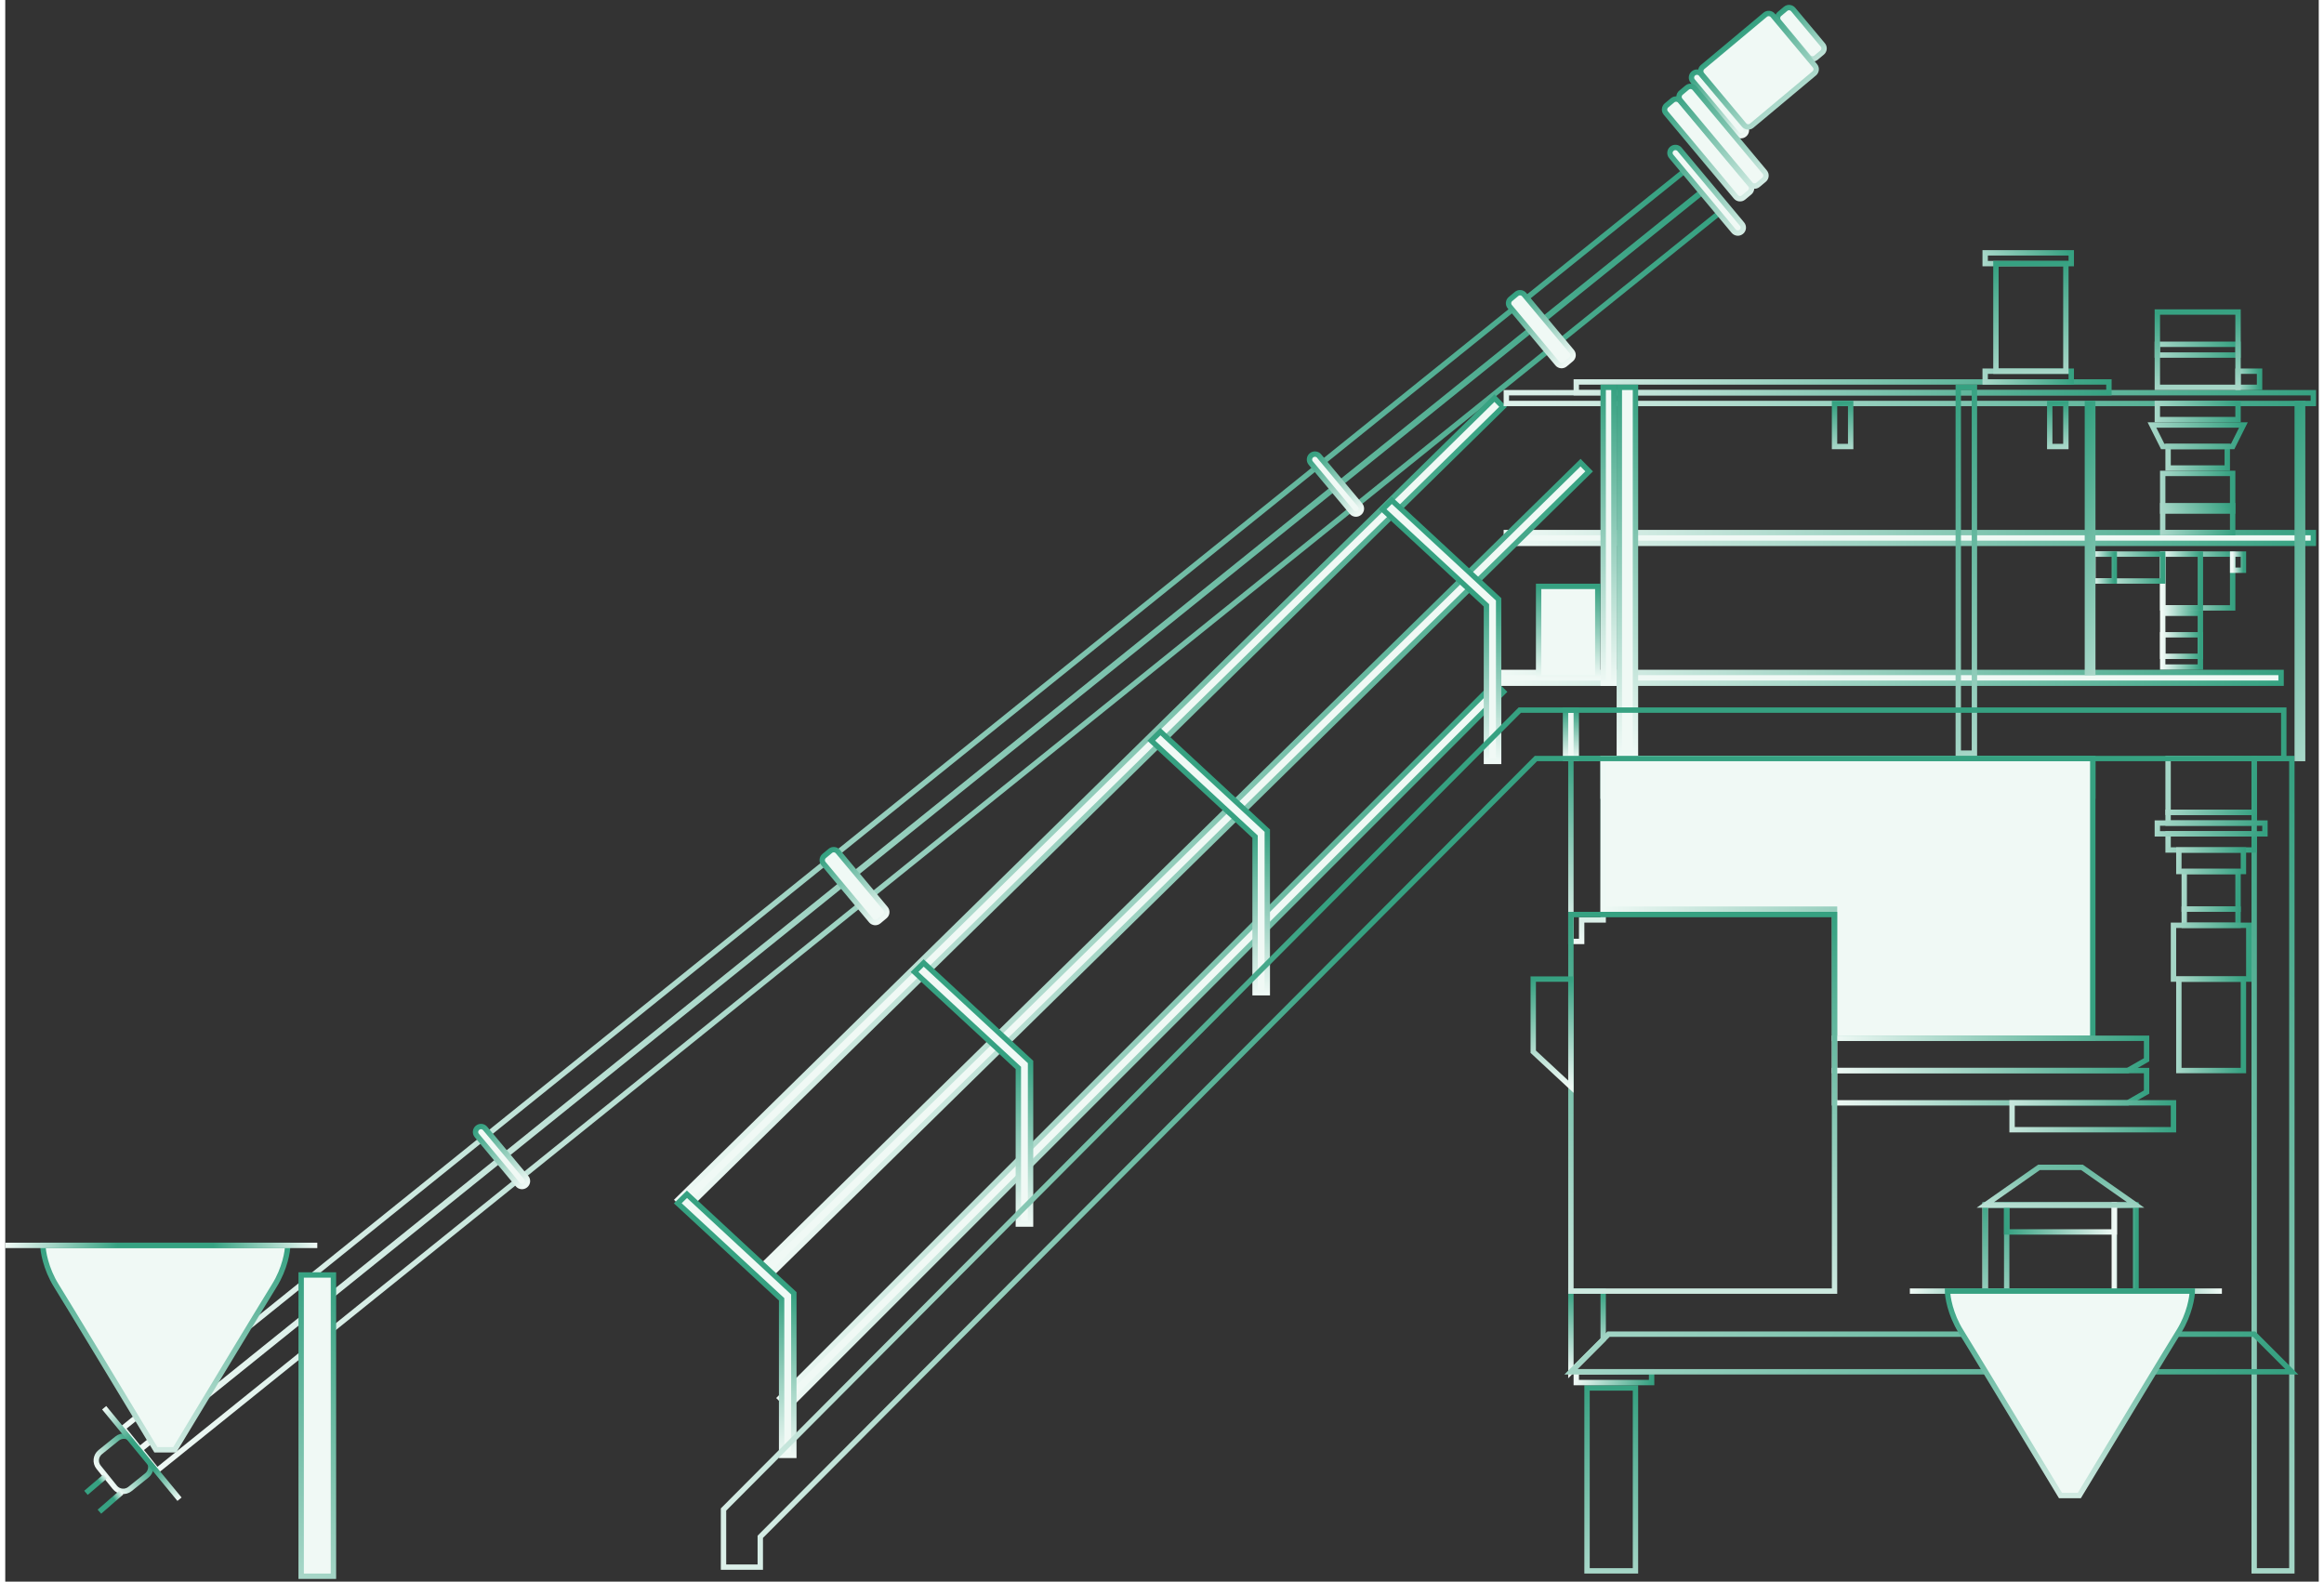 <svg width="350.88" height="238.82" viewBox="0 0 430 294" fill="none" xmlns="http://www.w3.org/2000/svg">
<rect x="0" y="0" width="430" height="294" fill="#333333" stroke="none"/>
<path d="M418 292L418 141L425 141L425 292L418 292Z" stroke="url(#paint0_linear_7_852)"/>
<path d="M294 292L294 258L303 258L303 292L294 292Z" stroke="url(#paint1_linear_7_852)"/>
<path d="M291 255L291 240L297 240L297 249L291 255Z" stroke="url(#paint2_linear_7_852)"/>
<path d="M291 175L291 141L297 141L297 171L293 171L293 175L291 175Z" stroke="url(#paint3_linear_7_852)"/>
<path d="M17.66 269.926L20.794 267.403C21.654 266.71 22.913 266.846 23.606 267.707L26.619 271.449C27.311 272.309 27.176 273.568 26.315 274.261L23.181 276.784C22.321 277.477 21.062 277.341 20.369 276.481L17.356 272.738C16.663 271.878 16.799 270.619 17.66 269.926Z" stroke="url(#paint4_linear_7_852)"/>
<path d="M25 269.362L316.097 35L319.314 38.996L28.217 273.358L25 269.362Z" stroke="url(#paint5_linear_7_852)"/>
<path d="M21.854 265.479L313.097 31L316.314 34.996L25.071 269.475L21.854 265.479Z" stroke="url(#paint6_linear_7_852)"/>
<path d="M145.611 261.481L278.481 128.61L276.871 127L144 259.87L145.611 261.481Z" fill="#F0F9F5" stroke="url(#paint7_linear_7_852)"/>
<path d="M126.595 224.653L278.39 75.625L276.794 74L125 223.028L126.595 224.653Z" fill="#F0F9F5" stroke="url(#paint8_linear_7_852)"/>
<path d="M279 101L429 101L429 99L279 99L279 101Z" fill="#F0F9F5" stroke="url(#paint9_linear_7_852)"/>
<path d="M297 148L388 148L388 141L297 141L297 148Z" fill="#F0F9F5" stroke="url(#paint10_linear_7_852)"/>
<path d="M388 141L388 193L340 193L340 169L297 169L297 141L388 141Z" fill="#F0F9F5" stroke="url(#paint11_linear_7_852)"/>
<path d="M279 75L429 75L429 73L279 73L279 75Z" stroke="url(#paint12_linear_7_852)"/>
<path d="M292 73L391 73L391 71L292 71L292 73Z" stroke="url(#paint13_linear_7_852)"/>
<path d="M368 71L384 71L384 69L368 69L368 71Z" stroke="url(#paint14_linear_7_852)"/>
<path d="M292 257L306 257L306 255L292 255L292 257Z" stroke="url(#paint15_linear_7_852)"/>
<path d="M400 66L415 66L415 64L400 64L400 66Z" stroke="url(#paint16_linear_7_852)"/>
<path d="M400 78L415 78L415 75L400 75L400 78Z" stroke="url(#paint17_linear_7_852)"/>
<path d="M401 95L414 95L414 94L401 94L401 95Z" stroke="url(#paint18_linear_7_852)"/>
<path d="M401 99L414 99L414 88L401 88L401 99Z" stroke="url(#paint19_linear_7_852)"/>
<path d="M401 113L414 113L414 103L401 103L401 113Z" stroke="url(#paint20_linear_7_852)"/>
<path d="M402 151L418 151L418 141L402 141L402 151Z" stroke="url(#paint21_linear_7_852)"/>
<path d="M402 151L418 151L418 153L402 153L402 151Z" stroke="url(#paint22_linear_7_852)"/>
<path d="M402 155L418 155L418 158L402 158L402 155Z" stroke="url(#paint23_linear_7_852)"/>
<path d="M405 162L415 162L415 169L405 169L405 162Z" stroke="url(#paint24_linear_7_852)"/>
<path d="M405 169L415 169L415 172L405 172L405 169Z" stroke="url(#paint25_linear_7_852)"/>
<path d="M403 172L417 172L417 182L403 182L403 172Z" stroke="url(#paint26_linear_7_852)"/>
<path d="M404 182L416 182L416 199L404 199L404 182Z" stroke="url(#paint27_linear_7_852)"/>
<path d="M400 153L420 153L420 155L400 155L400 153Z" stroke="url(#paint28_linear_7_852)"/>
<path d="M404 158L416 158L416 162L404 162L404 158Z" stroke="url(#paint29_linear_7_852)"/>
<path d="M401 113L408 113L408 103L401 103L401 113Z" stroke="url(#paint30_linear_7_852)"/>
<path d="M401 124L408 124L408 114L401 114L401 124Z" stroke="url(#paint31_linear_7_852)"/>
<path d="M401 122L408 122L408 118L401 118L401 122Z" stroke="url(#paint32_linear_7_852)"/>
<path d="M414 106L416 106L416 103L414 103L414 106Z" stroke="url(#paint33_linear_7_852)"/>
<path d="M388 108L401 108L401 103L388 103L388 108Z" stroke="url(#paint34_linear_7_852)"/>
<path d="M388 108L392 108L392 103L388 103L388 108Z" stroke="url(#paint35_linear_7_852)"/>
<path d="M402 87L413 87L413 83L402 83L402 87Z" stroke="url(#paint36_linear_7_852)"/>
<path d="M401 83L414 83L416 79L399 79L401 83Z" stroke="url(#paint37_linear_7_852)"/>
<path d="M415 72L419 72L419 69L415 69L415 72Z" stroke="url(#paint38_linear_7_852)"/>
<path d="M368 49L384 49L384 47L368 47L368 49Z" stroke="url(#paint39_linear_7_852)"/>
<path d="M278 127L423 127L423 125L278 125L278 127Z" fill="#F0F9F5" stroke="url(#paint40_linear_7_852)"/>
<path d="M340 199L394.5 199L398 197L398 193L340 193L340 199Z" stroke="url(#paint41_linear_7_852)"/>
<path d="M340 205L394.5 205L398 203L398 199L340 199L340 205Z" stroke="url(#paint42_linear_7_852)"/>
<path d="M299 127L299 72L297 72L297 127L299 127Z" fill="#F0F9F5" stroke="url(#paint43_linear_7_852)"/>
<path d="M388 125L388 75L387 75L387 125L388 125Z" stroke="url(#paint44_linear_7_852)"/>
<path d="M427 141L427 75L426 75L426 141L427 141Z" stroke="url(#paint45_linear_7_852)"/>
<path d="M292 141L292 132L290 132L290 141L292 141Z" fill="#F0F9F5" stroke="url(#paint46_linear_7_852)"/>
<path d="M366 140L366 72L363 72L363 140L366 140Z" stroke="url(#paint47_linear_7_852)"/>
<path d="M343 83L343 75L340 75L340 83L343 83Z" stroke="url(#paint48_linear_7_852)"/>
<path d="M383 83L383 75L380 75L380 83L383 83Z" stroke="url(#paint49_linear_7_852)"/>
<path d="M303 140L303 72L300 72L300 140L303 140Z" fill="#F0F9F5" stroke="url(#paint50_linear_7_852)"/>
<path d="M340 240L340 170L291 170L291 240L340 240Z" stroke="url(#paint51_linear_7_852)"/>
<path d="M291 202L291 182L284 182L284 195.5L291 202Z" stroke="url(#paint52_linear_7_852)"/>
<path d="M383 69L383 49L370 49L370 69L383 69Z" stroke="url(#paint53_linear_7_852)"/>
<path d="M415 72L415 58L400 58L400 72L415 72Z" stroke="url(#paint54_linear_7_852)"/>
<path d="M296 126L296 109L285 109L285 126L296 126Z" fill="#F0F9F5" stroke="url(#paint55_linear_7_852)"/>
<path d="M142.595 236.653L294.39 87.625L292.794 86L141 235.028L142.595 236.653Z" fill="#F0F9F5" stroke="url(#paint56_linear_7_852)"/>
<path d="M146.57 270.532L146.57 240.409L126.703 222L125 223.674L144.299 241.524L144.299 270.532L146.57 270.532Z" fill="#F0F9F5" stroke="url(#paint57_linear_7_852)"/>
<path d="M190.57 227.532L190.57 197.409L170.703 179L169 180.674L188.299 198.524L188.299 227.532L190.57 227.532Z" fill="#F0F9F5" stroke="url(#paint58_linear_7_852)"/>
<path d="M234.57 184.532L234.57 154.409L214.703 136L213 137.674L232.299 155.524L232.299 184.532L234.57 184.532Z" fill="#F0F9F5" stroke="url(#paint59_linear_7_852)"/>
<path d="M277.57 141.532L277.57 111.409L257.703 93L256 94.674L275.299 112.524L275.299 141.532L277.57 141.532Z" fill="#F0F9F5" stroke="url(#paint60_linear_7_852)"/>
<path d="M140.334 285.672L284.5 141L423.5 141L423.5 132L281.5 132L133.5 280.599L133.5 291.309L140.334 291.309L140.334 285.672Z" stroke="url(#paint61_linear_7_852)"/>
<path d="M9.5 239C7.5 235.8 7 232.5 7 231.5H52.5C52.5 232.5 52 235.8 50 239C48 242.2 36.833 260.667 31.5 269.5H28C22.667 260.667 11.5 242.2 9.5 239Z" fill="#F0F9F5" stroke="url(#paint62_linear_7_852)"/>
<line y1="231.5" x2="58" y2="231.5" stroke="url(#paint63_linear_7_852)"/>
<line x1="354" y1="240" x2="412" y2="240" stroke="url(#paint64_linear_7_852)"/>
<line x1="18.386" y1="261.682" x2="32.386" y2="278.682" stroke="url(#paint65_linear_7_852)"/>
<path d="M18.669 274.372L15 277.5" stroke="url(#paint66_linear_7_852)"/>
<path d="M21.62 277.411L17.5 281" stroke="url(#paint67_linear_7_852)"/>
<path d="M95.278 220.201L87.641 211.065C87.287 210.641 87.343 210.011 87.767 209.656L87.785 209.641C88.209 209.287 88.839 209.343 89.194 209.767L96.831 218.903C97.185 219.327 97.129 219.957 96.705 220.312L96.687 220.327C96.263 220.681 95.632 220.624 95.278 220.201Z" fill="#F0F9F5" stroke="url(#paint68_linear_7_852)"/>
<path d="M250.278 95.201L242.641 86.065C242.287 85.641 242.343 85.011 242.767 84.656L242.785 84.641C243.209 84.287 243.839 84.344 244.194 84.767L251.831 93.903C252.185 94.327 252.129 94.957 251.705 95.311L251.687 95.327C251.263 95.681 250.633 95.624 250.278 95.201Z" fill="#F0F9F5" stroke="url(#paint69_linear_7_852)"/>
<path d="M321.26 42.963L309.642 29.065C309.287 28.641 309.344 28.011 309.767 27.656L309.786 27.641C310.209 27.287 310.84 27.343 311.194 27.767L322.812 41.665C323.167 42.089 323.11 42.72 322.687 43.074L322.669 43.089C322.245 43.443 321.614 43.387 321.26 42.963Z" fill="#F0F9F5" stroke="url(#paint70_linear_7_852)"/>
<path d="M321.834 24.865L313.642 15.065C313.287 14.641 313.344 14.011 313.767 13.656L313.786 13.641C314.209 13.287 314.84 13.344 315.194 13.767L323.387 23.567C323.741 23.991 323.685 24.622 323.261 24.976L323.243 24.991C322.819 25.345 322.188 25.289 321.834 24.865Z" fill="#F0F9F5" stroke="url(#paint71_linear_7_852)"/>
<path d="M160.941 171.133L152.08 160.534C151.726 160.11 151.782 159.48 152.206 159.125L153.346 158.173C153.769 157.818 154.4 157.875 154.754 158.298L163.615 168.898C163.969 169.321 163.913 169.952 163.489 170.306L162.349 171.259C161.926 171.613 161.295 171.557 160.941 171.133Z" fill="#F0F9F5" stroke="url(#paint72_linear_7_852)"/>
<path d="M288.502 67.602L279.641 57.003C279.287 56.579 279.343 55.948 279.767 55.594L280.907 54.641C281.33 54.287 281.961 54.343 282.315 54.767L291.176 65.367C291.53 65.79 291.474 66.421 291.05 66.775L289.91 67.728C289.487 68.082 288.856 68.026 288.502 67.602Z" fill="#F0F9F5" stroke="url(#paint73_linear_7_852)"/>
<path d="M321.671 36.589L308.641 21.003C308.287 20.579 308.343 19.948 308.767 19.594L309.907 18.641C310.33 18.287 310.961 18.343 311.315 18.767L324.345 34.353C324.699 34.777 324.643 35.408 324.219 35.762L323.079 36.715C322.655 37.069 322.025 37.012 321.671 36.589Z" fill="#F0F9F5" stroke="url(#paint74_linear_7_852)"/>
<path d="M324.359 34.233L311.329 18.647C310.975 18.223 311.031 17.592 311.455 17.238L312.595 16.285C313.018 15.931 313.649 15.988 314.003 16.411L327.033 31.997C327.387 32.421 327.331 33.052 326.907 33.406L325.767 34.359C325.343 34.713 324.713 34.657 324.359 34.233Z" fill="#F0F9F5" stroke="url(#paint75_linear_7_852)"/>
<path d="M335.151 10.594L329.641 4.003C329.287 3.579 329.343 2.948 329.767 2.594L330.907 1.641C331.33 1.287 331.961 1.343 332.315 1.767L337.825 8.358C338.179 8.782 338.123 9.413 337.699 9.767L336.56 10.72C336.136 11.074 335.505 11.018 335.151 10.594Z" fill="#F0F9F5" stroke="url(#paint76_linear_7_852)"/>
<path d="M323.197 23.235L315.365 13.866C315.01 13.442 315.067 12.812 315.491 12.457L327.118 2.737C327.541 2.383 328.172 2.44 328.526 2.863L336.359 12.233C336.713 12.656 336.657 13.287 336.233 13.641L324.606 23.361C324.182 23.715 323.551 23.659 323.197 23.235Z" fill="#F0F9F5" stroke="url(#paint77_linear_7_852)"/>
<path d="M373 205L403 205L403 210L373 210L373 205Z" stroke="url(#paint78_linear_7_852)"/>
<path d="M368 224L396 224L396 240L368 240L368 224Z" stroke="url(#paint79_linear_7_852)"/>
<path d="M368 224L372 224L372 248L368 248L368 224Z" stroke="url(#paint80_linear_7_852)"/>
<path d="M392 224L396 224L396 248L392 248L392 224Z" stroke="url(#paint81_linear_7_852)"/>
<path d="M392 224L372 224L372 229L392 229L392 224Z" stroke="url(#paint82_linear_7_852)"/>
<path d="M378 217L386 217L396 224L368 224L378 217Z" stroke="url(#paint83_linear_7_852)"/>
<path d="M298 248L418 248L425 255L291 255L298 248Z" stroke="url(#paint84_linear_7_852)"/>
<path d="M55 293L55 237L61 237L61 293L55 293Z" fill="#F0F9F5" stroke="url(#paint85_linear_7_852)"/>
<path d="M363.5 247.5C361.5 244.3 361 241 361 240H406.5C406.5 241 406 244.3 404 247.5C402 250.7 390.833 269.167 385.5 278H382C376.667 269.167 365.5 250.7 363.5 247.5Z" fill="#F0F9F5" stroke="url(#paint86_linear_7_852)"/>
<defs>
<linearGradient id="paint0_linear_7_852" x1="421.5" y1="141" x2="300.017" y2="300.012" gradientUnits="userSpaceOnUse">
<stop stop-color="#36A181"/>
<stop offset="1" stop-color="#EFF9F5"/>
</linearGradient>
<linearGradient id="paint1_linear_7_852" x1="298.5" y1="258" x2="291.047" y2="313.705" gradientUnits="userSpaceOnUse">
<stop stop-color="#36A181"/>
<stop offset="1" stop-color="#EFF9F5"/>
</linearGradient>
<linearGradient id="paint2_linear_7_852" x1="294" y1="240" x2="294" y2="255" gradientUnits="userSpaceOnUse">
<stop stop-color="#36A181"/>
<stop offset="1" stop-color="#EFF9F5"/>
</linearGradient>
<linearGradient id="paint3_linear_7_852" x1="294" y1="141" x2="294" y2="175" gradientUnits="userSpaceOnUse">
<stop stop-color="#36A181"/>
<stop offset="1" stop-color="#EFF9F5"/>
</linearGradient>
<linearGradient id="paint4_linear_7_852" x1="25.112" y1="269.578" x2="18.863" y2="274.61" gradientUnits="userSpaceOnUse">
<stop stop-color="#36A181"/>
<stop offset="1" stop-color="#EFF9F5"/>
</linearGradient>
<linearGradient id="paint5_linear_7_852" x1="317.705" y1="36.998" x2="26.609" y2="271.36" gradientUnits="userSpaceOnUse">
<stop stop-color="#36A181"/>
<stop offset="1" stop-color="#EFF9F5"/>
</linearGradient>
<linearGradient id="paint6_linear_7_852" x1="314.705" y1="32.998" x2="23.463" y2="267.477" gradientUnits="userSpaceOnUse">
<stop stop-color="#36A181"/>
<stop offset="1" stop-color="#EFF9F5"/>
</linearGradient>
<linearGradient id="paint7_linear_7_852" x1="277.676" y1="127.805" x2="144.805" y2="260.676" gradientUnits="userSpaceOnUse">
<stop stop-color="#36A181"/>
<stop offset="1" stop-color="#EFF9F5"/>
</linearGradient>
<linearGradient id="paint8_linear_7_852" x1="277.592" y1="74.813" x2="125.798" y2="223.84" gradientUnits="userSpaceOnUse">
<stop stop-color="#36A181"/>
<stop offset="1" stop-color="#EFF9F5"/>
</linearGradient>
<linearGradient id="paint9_linear_7_852" x1="429" y1="100" x2="279" y2="100" gradientUnits="userSpaceOnUse">
<stop stop-color="#36A181"/>
<stop offset="1" stop-color="#EFF9F5"/>
</linearGradient>
<linearGradient id="paint10_linear_7_852" x1="388" y1="144.5" x2="297" y2="144.5" gradientUnits="userSpaceOnUse">
<stop stop-color="#36A181"/>
<stop offset="1" stop-color="#EFF9F5"/>
</linearGradient>
<linearGradient id="paint11_linear_7_852" x1="388" y1="167" x2="297" y2="167" gradientUnits="userSpaceOnUse">
<stop stop-color="#36A181"/>
<stop offset="1" stop-color="#EFF9F5"/>
</linearGradient>
<linearGradient id="paint12_linear_7_852" x1="429" y1="74" x2="265" y2="74" gradientUnits="userSpaceOnUse">
<stop stop-color="#36A181"/>
<stop offset="1" stop-color="#EFF9F5"/>
</linearGradient>
<linearGradient id="paint13_linear_7_852" x1="391" y1="72" x2="276.5" y2="71" gradientUnits="userSpaceOnUse">
<stop stop-color="#36A181"/>
<stop offset="1" stop-color="#EFF9F5"/>
</linearGradient>
<linearGradient id="paint14_linear_7_852" x1="384" y1="70" x2="359.3" y2="76.998" gradientUnits="userSpaceOnUse">
<stop stop-color="#36A181"/>
<stop offset="1" stop-color="#EFF9F5"/>
</linearGradient>
<linearGradient id="paint15_linear_7_852" x1="306" y1="256" x2="292" y2="256" gradientUnits="userSpaceOnUse">
<stop stop-color="#36A181"/>
<stop offset="1" stop-color="#EFF9F5"/>
</linearGradient>
<linearGradient id="paint16_linear_7_852" x1="415" y1="65" x2="391.633" y2="71.207" gradientUnits="userSpaceOnUse">
<stop stop-color="#36A181"/>
<stop offset="1" stop-color="#EFF9F5"/>
</linearGradient>
<linearGradient id="paint17_linear_7_852" x1="415" y1="76.5" x2="390.745" y2="80.795" gradientUnits="userSpaceOnUse">
<stop stop-color="#36A181"/>
<stop offset="1" stop-color="#EFF9F5"/>
</linearGradient>
<linearGradient id="paint18_linear_7_852" x1="414" y1="94.5" x2="396.112" y2="102.736" gradientUnits="userSpaceOnUse">
<stop stop-color="#36A181"/>
<stop offset="1" stop-color="#EFF9F5"/>
</linearGradient>
<linearGradient id="paint19_linear_7_852" x1="414" y1="93.5" x2="392.358" y2="94.406" gradientUnits="userSpaceOnUse">
<stop stop-color="#36A181"/>
<stop offset="1" stop-color="#EFF9F5"/>
</linearGradient>
<linearGradient id="paint20_linear_7_852" x1="414" y1="108" x2="401" y2="108" gradientUnits="userSpaceOnUse">
<stop stop-color="#36A181"/>
<stop offset="1" stop-color="#EFF9F5"/>
</linearGradient>
<linearGradient id="paint21_linear_7_852" x1="418" y1="146" x2="391.402" y2="147.507" gradientUnits="userSpaceOnUse">
<stop stop-color="#36A181"/>
<stop offset="1" stop-color="#EFF9F5"/>
</linearGradient>
<linearGradient id="paint22_linear_7_852" x1="418" y1="152" x2="393.3" y2="145.002" gradientUnits="userSpaceOnUse">
<stop stop-color="#36A181"/>
<stop offset="1" stop-color="#EFF9F5"/>
</linearGradient>
<linearGradient id="paint23_linear_7_852" x1="418" y1="156.5" x2="392.236" y2="151.633" gradientUnits="userSpaceOnUse">
<stop stop-color="#36A181"/>
<stop offset="1" stop-color="#EFF9F5"/>
</linearGradient>
<linearGradient id="paint24_linear_7_852" x1="415" y1="165.5" x2="398.366" y2="164.658" gradientUnits="userSpaceOnUse">
<stop stop-color="#36A181"/>
<stop offset="1" stop-color="#EFF9F5"/>
</linearGradient>
<linearGradient id="paint25_linear_7_852" x1="415" y1="170.5" x2="398.552" y2="168.558" gradientUnits="userSpaceOnUse">
<stop stop-color="#36A181"/>
<stop offset="1" stop-color="#EFF9F5"/>
</linearGradient>
<linearGradient id="paint26_linear_7_852" x1="417" y1="177" x2="393.709" y2="175.845" gradientUnits="userSpaceOnUse">
<stop stop-color="#36A181"/>
<stop offset="1" stop-color="#EFF9F5"/>
</linearGradient>
<linearGradient id="paint27_linear_7_852" x1="416" y1="190.5" x2="396" y2="190" gradientUnits="userSpaceOnUse">
<stop stop-color="#36A181"/>
<stop offset="1" stop-color="#EFF9F5"/>
</linearGradient>
<linearGradient id="paint28_linear_7_852" x1="420" y1="154" x2="390.363" y2="143.504" gradientUnits="userSpaceOnUse">
<stop stop-color="#36A181"/>
<stop offset="1" stop-color="#EFF9F5"/>
</linearGradient>
<linearGradient id="paint29_linear_7_852" x1="416" y1="160" x2="396.211" y2="157.897" gradientUnits="userSpaceOnUse">
<stop stop-color="#36A181"/>
<stop offset="1" stop-color="#EFF9F5"/>
</linearGradient>
<linearGradient id="paint30_linear_7_852" x1="408" y1="108" x2="401" y2="108" gradientUnits="userSpaceOnUse">
<stop stop-color="#36A181"/>
<stop offset="1" stop-color="#EFF9F5"/>
</linearGradient>
<linearGradient id="paint31_linear_7_852" x1="408" y1="119" x2="401" y2="119" gradientUnits="userSpaceOnUse">
<stop stop-color="#36A181"/>
<stop offset="1" stop-color="#EFF9F5"/>
</linearGradient>
<linearGradient id="paint32_linear_7_852" x1="408" y1="120" x2="401" y2="120" gradientUnits="userSpaceOnUse">
<stop stop-color="#36A181"/>
<stop offset="1" stop-color="#EFF9F5"/>
</linearGradient>
<linearGradient id="paint33_linear_7_852" x1="416" y1="104.5" x2="414" y2="104.5" gradientUnits="userSpaceOnUse">
<stop stop-color="#36A181"/>
<stop offset="1" stop-color="#EFF9F5"/>
</linearGradient>
<linearGradient id="paint34_linear_7_852" x1="401" y1="105.5" x2="388" y2="105.5" gradientUnits="userSpaceOnUse">
<stop stop-color="#36A181"/>
<stop offset="1" stop-color="#EFF9F5"/>
</linearGradient>
<linearGradient id="paint35_linear_7_852" x1="392" y1="105.5" x2="388" y2="105.5" gradientUnits="userSpaceOnUse">
<stop stop-color="#36A181"/>
<stop offset="1" stop-color="#EFF9F5"/>
</linearGradient>
<linearGradient id="paint36_linear_7_852" x1="413" y1="85" x2="394.828" y2="86.77" gradientUnits="userSpaceOnUse">
<stop stop-color="#36A181"/>
<stop offset="1" stop-color="#EFF9F5"/>
</linearGradient>
<linearGradient id="paint37_linear_7_852" x1="416" y1="81" x2="388.277" y2="85.173" gradientUnits="userSpaceOnUse">
<stop stop-color="#36A181"/>
<stop offset="1" stop-color="#EFF9F5"/>
</linearGradient>
<linearGradient id="paint38_linear_7_852" x1="419" y1="70.5" x2="412.344" y2="70.814" gradientUnits="userSpaceOnUse">
<stop stop-color="#36A181"/>
<stop offset="1" stop-color="#EFF9F5"/>
</linearGradient>
<linearGradient id="paint39_linear_7_852" x1="384" y1="48" x2="359.3" y2="54.998" gradientUnits="userSpaceOnUse">
<stop stop-color="#36A181"/>
<stop offset="1" stop-color="#EFF9F5"/>
</linearGradient>
<linearGradient id="paint40_linear_7_852" x1="423" y1="126" x2="278" y2="126" gradientUnits="userSpaceOnUse">
<stop stop-color="#36A181"/>
<stop offset="1" stop-color="#EFF9F5"/>
</linearGradient>
<linearGradient id="paint41_linear_7_852" x1="398" y1="196" x2="340" y2="196" gradientUnits="userSpaceOnUse">
<stop stop-color="#36A181"/>
<stop offset="1" stop-color="#EFF9F5"/>
</linearGradient>
<linearGradient id="paint42_linear_7_852" x1="398" y1="202" x2="340" y2="202" gradientUnits="userSpaceOnUse">
<stop stop-color="#36A181"/>
<stop offset="1" stop-color="#EFF9F5"/>
</linearGradient>
<linearGradient id="paint43_linear_7_852" x1="298" y1="72" x2="298" y2="127" gradientUnits="userSpaceOnUse">
<stop stop-color="#36A181"/>
<stop offset="1" stop-color="#EFF9F5"/>
</linearGradient>
<linearGradient id="paint44_linear_7_852" x1="387.5" y1="75" x2="423.203" y2="95.162" gradientUnits="userSpaceOnUse">
<stop stop-color="#36A181"/>
<stop offset="1" stop-color="#EFF9F5"/>
</linearGradient>
<linearGradient id="paint45_linear_7_852" x1="426.5" y1="75" x2="466.303" y2="92.028" gradientUnits="userSpaceOnUse">
<stop stop-color="#36A181"/>
<stop offset="1" stop-color="#EFF9F5"/>
</linearGradient>
<linearGradient id="paint46_linear_7_852" x1="291" y1="132" x2="291" y2="141" gradientUnits="userSpaceOnUse">
<stop stop-color="#36A181"/>
<stop offset="1" stop-color="#EFF9F5"/>
</linearGradient>
<linearGradient id="paint47_linear_7_852" x1="364.5" y1="72" x2="419.861" y2="140.962" gradientUnits="userSpaceOnUse">
<stop stop-color="#36A181"/>
<stop offset="1" stop-color="#EFF9F5"/>
</linearGradient>
<linearGradient id="paint48_linear_7_852" x1="341.5" y1="75" x2="342.749" y2="88.224" gradientUnits="userSpaceOnUse">
<stop stop-color="#36A181"/>
<stop offset="1" stop-color="#EFF9F5"/>
</linearGradient>
<linearGradient id="paint49_linear_7_852" x1="381.5" y1="75" x2="382.749" y2="88.224" gradientUnits="userSpaceOnUse">
<stop stop-color="#36A181"/>
<stop offset="1" stop-color="#EFF9F5"/>
</linearGradient>
<linearGradient id="paint50_linear_7_852" x1="301.5" y1="72" x2="301.5" y2="140" gradientUnits="userSpaceOnUse">
<stop stop-color="#36A181"/>
<stop offset="1" stop-color="#EFF9F5"/>
</linearGradient>
<linearGradient id="paint51_linear_7_852" x1="315.5" y1="170" x2="314" y2="256" gradientUnits="userSpaceOnUse">
<stop stop-color="#36A181"/>
<stop offset="1" stop-color="#EFF9F5"/>
</linearGradient>
<linearGradient id="paint52_linear_7_852" x1="287.5" y1="182" x2="287.5" y2="202" gradientUnits="userSpaceOnUse">
<stop stop-color="#36A181"/>
<stop offset="1" stop-color="#EFF9F5"/>
</linearGradient>
<linearGradient id="paint53_linear_7_852" x1="376.5" y1="49" x2="378.312" y2="82.255" gradientUnits="userSpaceOnUse">
<stop stop-color="#36A181"/>
<stop offset="1" stop-color="#EFF9F5"/>
</linearGradient>
<linearGradient id="paint54_linear_7_852" x1="407.5" y1="58" x2="408.271" y2="81.322" gradientUnits="userSpaceOnUse">
<stop stop-color="#36A181"/>
<stop offset="1" stop-color="#EFF9F5"/>
</linearGradient>
<linearGradient id="paint55_linear_7_852" x1="290.5" y1="109" x2="290.5" y2="126" gradientUnits="userSpaceOnUse">
<stop stop-color="#36A181"/>
<stop offset="1" stop-color="#EFF9F5"/>
</linearGradient>
<linearGradient id="paint56_linear_7_852" x1="293.592" y1="86.813" x2="141.798" y2="235.84" gradientUnits="userSpaceOnUse">
<stop stop-color="#36A181"/>
<stop offset="1" stop-color="#EFF9F5"/>
</linearGradient>
<linearGradient id="paint57_linear_7_852" x1="145.435" y1="240.409" x2="145.435" y2="270.532" gradientUnits="userSpaceOnUse">
<stop stop-color="#36A181"/>
<stop offset="1" stop-color="#EFF9F5"/>
</linearGradient>
<linearGradient id="paint58_linear_7_852" x1="189.435" y1="197.409" x2="189.435" y2="227.532" gradientUnits="userSpaceOnUse">
<stop stop-color="#36A181"/>
<stop offset="1" stop-color="#EFF9F5"/>
</linearGradient>
<linearGradient id="paint59_linear_7_852" x1="233.435" y1="154.409" x2="233.435" y2="184.532" gradientUnits="userSpaceOnUse">
<stop stop-color="#36A181"/>
<stop offset="1" stop-color="#EFF9F5"/>
</linearGradient>
<linearGradient id="paint60_linear_7_852" x1="276.435" y1="111.409" x2="276.435" y2="141.532" gradientUnits="userSpaceOnUse">
<stop stop-color="#36A181"/>
<stop offset="1" stop-color="#EFF9F5"/>
</linearGradient>
<linearGradient id="paint61_linear_7_852" x1="250.892" y1="175.196" x2="116.676" y2="298.855" gradientUnits="userSpaceOnUse">
<stop stop-color="#36A181"/>
<stop offset="1" stop-color="#EFF9F5"/>
</linearGradient>
<linearGradient id="paint62_linear_7_852" x1="30" y1="232" x2="30" y2="277" gradientUnits="userSpaceOnUse">
<stop stop-color="#36A181"/>
<stop offset="1" stop-color="#EFF9F5"/>
</linearGradient>
<linearGradient id="paint63_linear_7_852" x1="0" y1="232.5" x2="58" y2="232.5" gradientUnits="userSpaceOnUse">
<stop stop-color="#F0FAF6"/>
<stop offset="0.36" stop-color="#37A282"/>
<stop offset="0.666" stop-color="#37A282"/>
<stop offset="1" stop-color="#F0FAF6"/>
</linearGradient>
<linearGradient id="paint64_linear_7_852" x1="354" y1="241" x2="412" y2="241" gradientUnits="userSpaceOnUse">
<stop stop-color="#F0FAF6"/>
<stop offset="0.36" stop-color="#37A282"/>
<stop offset="0.666" stop-color="#37A282"/>
<stop offset="1" stop-color="#F0FAF6"/>
</linearGradient>
<linearGradient id="paint65_linear_7_852" x1="17.614" y1="262.318" x2="31.614" y2="279.318" gradientUnits="userSpaceOnUse">
<stop stop-color="#F0FAF6"/>
<stop offset="0.36" stop-color="#37A282"/>
<stop offset="0.666" stop-color="#37A282"/>
<stop offset="1" stop-color="#F0FAF6"/>
</linearGradient>
<linearGradient id="paint66_linear_7_852" x1="18.001" y1="273.628" x2="14.666" y2="276.628" gradientUnits="userSpaceOnUse">
<stop stop-color="#F0FAF6"/>
<stop offset="0.36" stop-color="#37A282"/>
<stop offset="0.666" stop-color="#37A282"/>
</linearGradient>
<linearGradient id="paint67_linear_7_852" x1="21.05" y1="276.589" x2="16.715" y2="279.589" gradientUnits="userSpaceOnUse">
<stop stop-color="#F0FAF6"/>
<stop offset="0.36" stop-color="#37A282"/>
<stop offset="0.666" stop-color="#37A282"/>
</linearGradient>
<linearGradient id="paint68_linear_7_852" x1="87.776" y1="209.649" x2="96.696" y2="220.319" gradientUnits="userSpaceOnUse">
<stop stop-color="#36A181"/>
<stop offset="1" stop-color="#EFF9F5"/>
</linearGradient>
<linearGradient id="paint69_linear_7_852" x1="242.776" y1="84.649" x2="251.696" y2="95.319" gradientUnits="userSpaceOnUse">
<stop stop-color="#36A181"/>
<stop offset="1" stop-color="#EFF9F5"/>
</linearGradient>
<linearGradient id="paint70_linear_7_852" x1="309.776" y1="27.649" x2="325" y2="46" gradientUnits="userSpaceOnUse">
<stop stop-color="#36A181"/>
<stop offset="1" stop-color="#EFF9F5"/>
</linearGradient>
<linearGradient id="paint71_linear_7_852" x1="313.776" y1="13.649" x2="323.252" y2="24.983" gradientUnits="userSpaceOnUse">
<stop stop-color="#36A181"/>
<stop offset="1" stop-color="#EFF9F5"/>
</linearGradient>
<linearGradient id="paint72_linear_7_852" x1="152.776" y1="158.649" x2="162.919" y2="170.783" gradientUnits="userSpaceOnUse">
<stop stop-color="#36A181"/>
<stop offset="1" stop-color="#EFF9F5"/>
</linearGradient>
<linearGradient id="paint73_linear_7_852" x1="280.337" y1="55.118" x2="290.48" y2="67.251" gradientUnits="userSpaceOnUse">
<stop stop-color="#36A181"/>
<stop offset="1" stop-color="#EFF9F5"/>
</linearGradient>
<linearGradient id="paint74_linear_7_852" x1="309.337" y1="19.118" x2="325.5" y2="39" gradientUnits="userSpaceOnUse">
<stop stop-color="#36A181"/>
<stop offset="1" stop-color="#EFF9F5"/>
</linearGradient>
<linearGradient id="paint75_linear_7_852" x1="312.337" y1="16.118" x2="328.5" y2="38" gradientUnits="userSpaceOnUse">
<stop stop-color="#36A181"/>
<stop offset="1" stop-color="#EFF9F5"/>
</linearGradient>
<linearGradient id="paint76_linear_7_852" x1="330.748" y1="1.592" x2="340" y2="13.5" gradientUnits="userSpaceOnUse">
<stop stop-color="#36A181"/>
<stop offset="1" stop-color="#EFF9F5"/>
</linearGradient>
<linearGradient id="paint77_linear_7_852" x1="323.648" y1="5.394" x2="338" y2="23" gradientUnits="userSpaceOnUse">
<stop stop-color="#36A181"/>
<stop offset="1" stop-color="#EFF9F5"/>
</linearGradient>
<linearGradient id="paint78_linear_7_852" x1="403" y1="207.5" x2="364.5" y2="208" gradientUnits="userSpaceOnUse">
<stop stop-color="#36A181"/>
<stop offset="1" stop-color="#EFF9F5"/>
</linearGradient>
<linearGradient id="paint79_linear_7_852" x1="396" y1="232" x2="368" y2="232" gradientUnits="userSpaceOnUse">
<stop stop-color="#36A181"/>
<stop offset="1" stop-color="#EFF9F5"/>
</linearGradient>
<linearGradient id="paint80_linear_7_852" x1="369" y1="222" x2="368" y2="257.5" gradientUnits="userSpaceOnUse">
<stop stop-color="#36A181"/>
<stop offset="1" stop-color="#EFF9F5"/>
</linearGradient>
<linearGradient id="paint81_linear_7_852" x1="396" y1="236" x2="392" y2="236" gradientUnits="userSpaceOnUse">
<stop stop-color="#36A181"/>
<stop offset="1" stop-color="#EFF9F5"/>
</linearGradient>
<linearGradient id="paint82_linear_7_852" x1="372" y1="226.5" x2="392" y2="226.5" gradientUnits="userSpaceOnUse">
<stop stop-color="#36A181"/>
<stop offset="1" stop-color="#EFF9F5"/>
</linearGradient>
<linearGradient id="paint83_linear_7_852" x1="382" y1="211" x2="379.5" y2="231.5" gradientUnits="userSpaceOnUse">
<stop stop-color="#36A181"/>
<stop offset="1" stop-color="#EFF9F5"/>
</linearGradient>
<linearGradient id="paint84_linear_7_852" x1="425" y1="251.5" x2="271.9" y2="147.702" gradientUnits="userSpaceOnUse">
<stop stop-color="#36A181"/>
<stop offset="1" stop-color="#EFF9F5"/>
</linearGradient>
<linearGradient id="paint85_linear_7_852" x1="58" y1="237" x2="30.17" y2="321.192" gradientUnits="userSpaceOnUse">
<stop stop-color="#36A181"/>
<stop offset="1" stop-color="#EFF9F5"/>
</linearGradient>
<linearGradient id="paint86_linear_7_852" x1="384" y1="240.5" x2="384" y2="285.5" gradientUnits="userSpaceOnUse">
<stop stop-color="#36A181"/>
<stop offset="1" stop-color="#EFF9F5"/>
</linearGradient>
</defs>
</svg>
